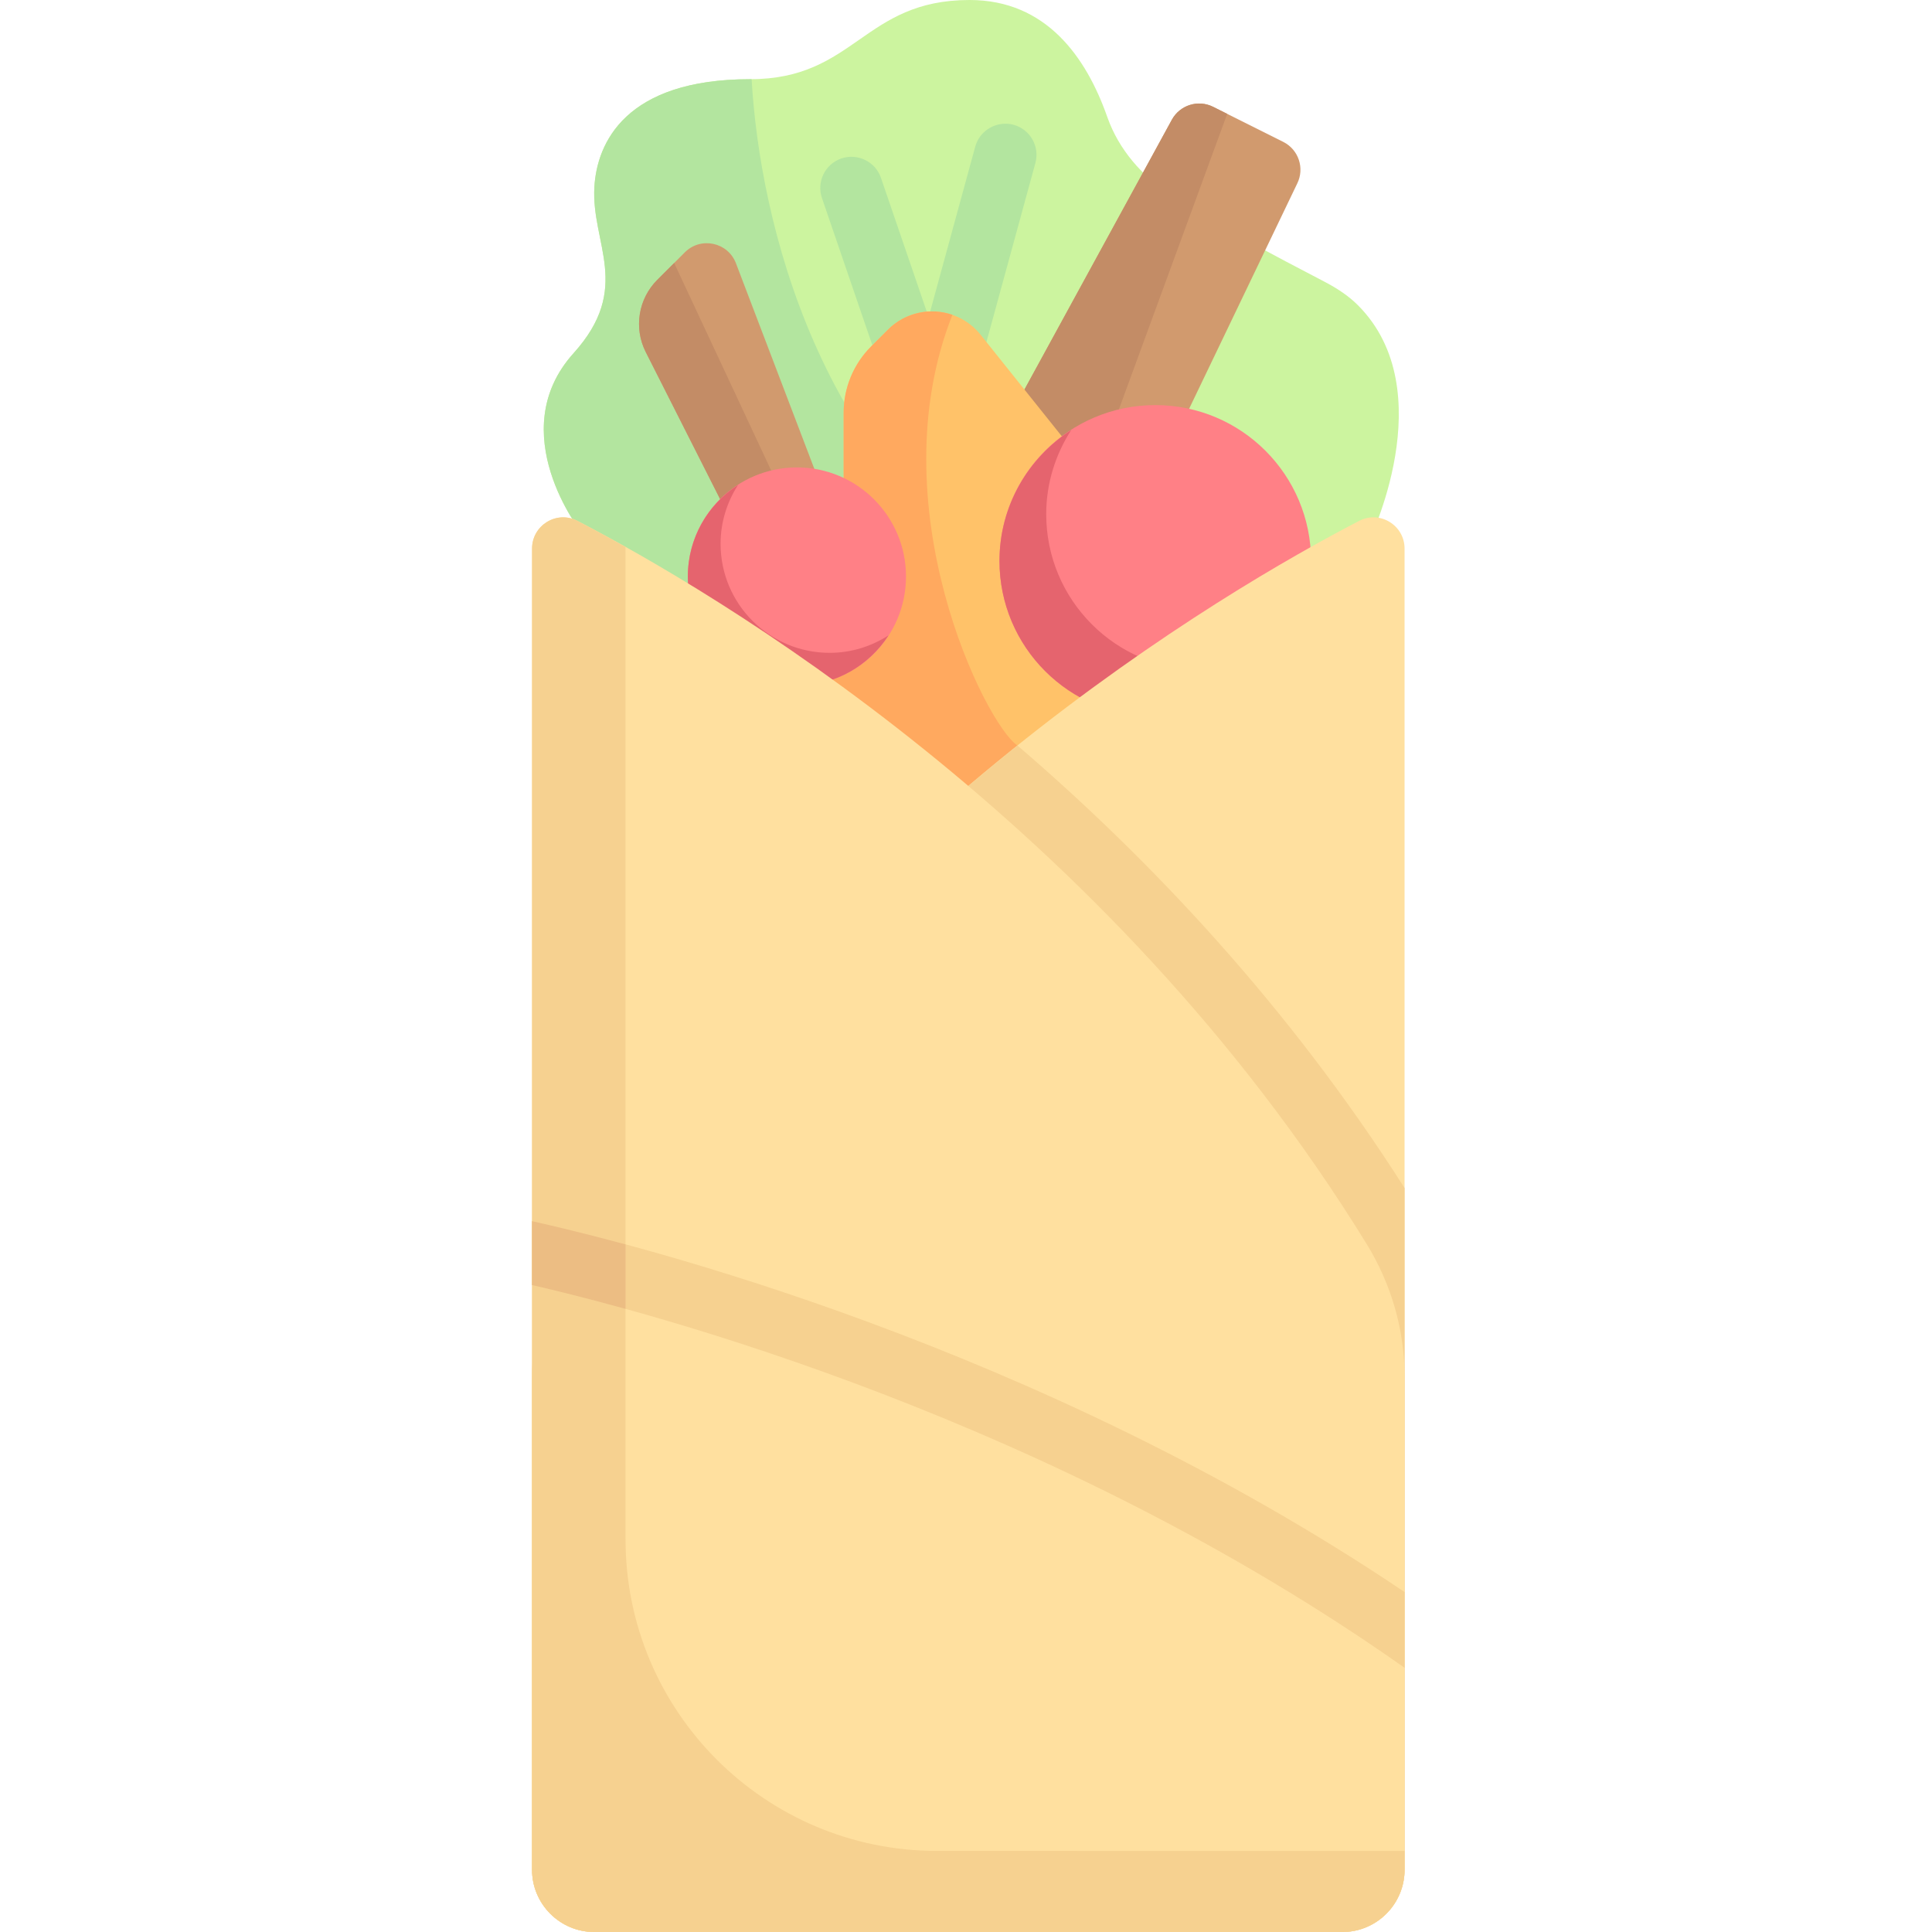 <svg height="512pt" viewBox="-140 0 511 512" width="512pt" xmlns="http://www.w3.org/2000/svg"><path d="m222.09 143.828s19.957-40.258-2.75-62.969c-2.473-2.469-5.516-4.477-8.934-6.254-13.586-7.07-27.137-14.203-39.977-22.559l-.785-.512c-7.535-4.902-13.645-11.922-16.652-20.395-.023-.055-.043-.113-.062-.172-5.562-15.809-16.172-30.969-36.473-30.969-28.215 0-30.281 20.988-58.152 20.988-33.031 0-40.602 16.859-41.289 28.559-.883 15.023 10.137 26.695-5.504 44.043-18.926 20.988 2.062 47.484 2.062 47.484l22.711 29.59zm0 0" fill="#ccf49f"/><path d="m58.684 20.988c-.113 0-.262 0-.375 0-33.035 0-40.605 16.859-41.293 28.562-.883 15.023 10.137 26.695-5.504 44.043-18.926 20.988 2.062 47.48 2.062 47.48l22.711 29.594 95.008-13.723c-54.949-33.203-70.438-98.379-72.609-135.957zm0 0" fill="#b3e59f"/><path d="m106.477 120.379c-3.523 0-6.668-2.234-7.816-5.582l-21.332-62.312c-1.473-4.316.824-9.016 5.141-10.492 4.312-1.461 9.008.82 10.492 5.137l12.637 36.918 12.352-45.195c1.211-4.402 5.801-6.949 10.148-5.789 4.402 1.203 6.992 5.75 5.789 10.145l-19.445 71.09c-.961 3.5-4.082 5.961-7.711 6.074-.086.008-.172.008-.254.008zm0 0" fill="#b3e59f"/><path d="m54.551 69.816c-2.109-5.625-9.324-7.188-13.57-2.941l-7.289 7.289c-5.027 5.027-6.273 12.707-3.094 19.062l23.062 45.613 24.258-7.742zm0 0" fill="#d19a6e"/><path d="m68.301 134.164-30.141-64.469-4.469 4.465c-5.027 5.027-6.273 12.707-3.094 19.066l23.062 45.613zm0 0" fill="#c38c66"/><path d="m172.371 113.031 30.887-64.355c2.043-4.078.387-9.039-3.691-11.078l-18.574-9.289c-3.957-1.977-8.766-.488-10.914 3.379l-44.156 80.828 16.516 22.195zm0 0" fill="#d19a6e"/><path d="m184.719 30.176-3.727-1.867c-3.957-1.977-8.766-.488-10.914 3.379l-44.16 80.828 16.516 22.195 5.41-3.918zm0 0" fill="#c38c66"/><path d="m140.887 115.613-21.504-26.883c-6.148-7.684-17.617-8.32-24.578-1.359l-4.469 4.469c-4.645 4.648-7.258 10.949-7.258 17.52v39.285l-24.773 57.809 82.582 24.773 16.516-49.547zm0 0" fill="#ffc269"/><path d="m129.137 197.574c-8.492-5.652-37.227-63.602-17.238-114.145-5.75-1.98-12.434-.719-17.09 3.941l-4.473 4.469c-4.645 4.645-7.254 10.949-7.254 17.52v39.285l-24.773 57.805 82.578 24.777 9.816-29.453zm0 0" fill="#ffa95f"/><path d="m99.598 152.773c0 15.965-12.941 28.902-28.902 28.902-15.965 0-28.906-12.938-28.906-28.902 0-15.961 12.941-28.902 28.906-28.902 15.961 0 28.902 12.941 28.902 28.902zm0 0" fill="#ff8086"/><path d="m79.363 173.008c-15.961 0-28.902-12.941-28.902-28.906 0-5.758 1.73-11.094 4.633-15.598-7.984 5.141-13.305 14.066-13.305 24.27 0 15.965 12.941 28.902 28.906 28.902 10.203 0 19.125-5.316 24.27-13.301-4.508 2.902-9.844 4.633-15.602 4.633zm0 0" fill="#e5646e"/><path d="m206.949 148.645c0 22.805-18.484 41.289-41.289 41.289-22.805 0-41.289-18.484-41.289-41.289 0-22.805 18.484-41.289 41.289-41.289 22.805 0 41.289 18.484 41.289 41.289zm0 0" fill="#ff8086"/><path d="m178.047 177.547c-22.805 0-41.289-18.484-41.289-41.289 0-8.227 2.473-15.848 6.617-22.285-11.406 7.348-19.004 20.094-19.004 34.672 0 22.805 18.484 41.289 41.289 41.289 14.578 0 27.324-7.594 34.672-19.004-6.434 4.148-14.059 6.617-22.285 6.617zm0 0" fill="#e5646e"/><path d="m231.727 145.391v350.094c0 9.121-7.395 16.516-16.516 16.516h-198.195c-9.121 0-16.516-7.395-16.516-16.516v-130.699c0-12.402 3.547-24.551 10.047-35.113 69.023-112.223 173.949-173.395 209.172-191.645 5.488-2.844 12.008 1.184 12.008 7.363zm0 0" fill="#ffe09f"/><path d="m215.211 512c9.121 0 16.516-7.395 16.516-16.516v-180.645c-30.801-48.379-67.535-87.199-102.59-117.266-39.613 31.691-83.684 75.344-118.59 132.094-6.5 10.566-10.047 22.715-10.047 35.117v130.699c0 9.121 7.395 16.516 16.516 16.516zm0 0" fill="#f6d190"/><path d="m.5 145.391v350.094c0 9.121 7.395 16.516 16.516 16.516h198.195c9.121 0 16.516-7.395 16.516-16.516v-130.699c0-12.402-3.547-24.551-10.047-35.113-69.027-112.223-173.949-173.395-209.172-191.645-5.488-2.844-12.008 1.184-12.008 7.363zm0 0" fill="#ffe09f"/><path d="m107.855 490.516c-45.609 0-82.582-36.973-82.582-82.582v-262.984c-4.832-2.707-9.234-5.09-12.766-6.922-5.488-2.84-12.008 1.184-12.008 7.363v350.094c0 9.121 7.395 16.516 16.516 16.516h198.195c9.121 0 16.516-7.395 16.516-16.516v-4.969zm0 0" fill="#f6d190"/><path d="m.5 340.551c32.094 7.383 137.578 35.348 231.227 101.43v-20.074c-97.176-65.488-203.785-92.191-231.227-98.285zm0 0" fill="#f6d190"/><path d="m25.273 329.777c-10.84-2.926-19.379-4.957-24.773-6.152v16.926c5.926 1.363 14.383 3.441 24.773 6.316zm0 0" fill="#ecbd83"/></svg>